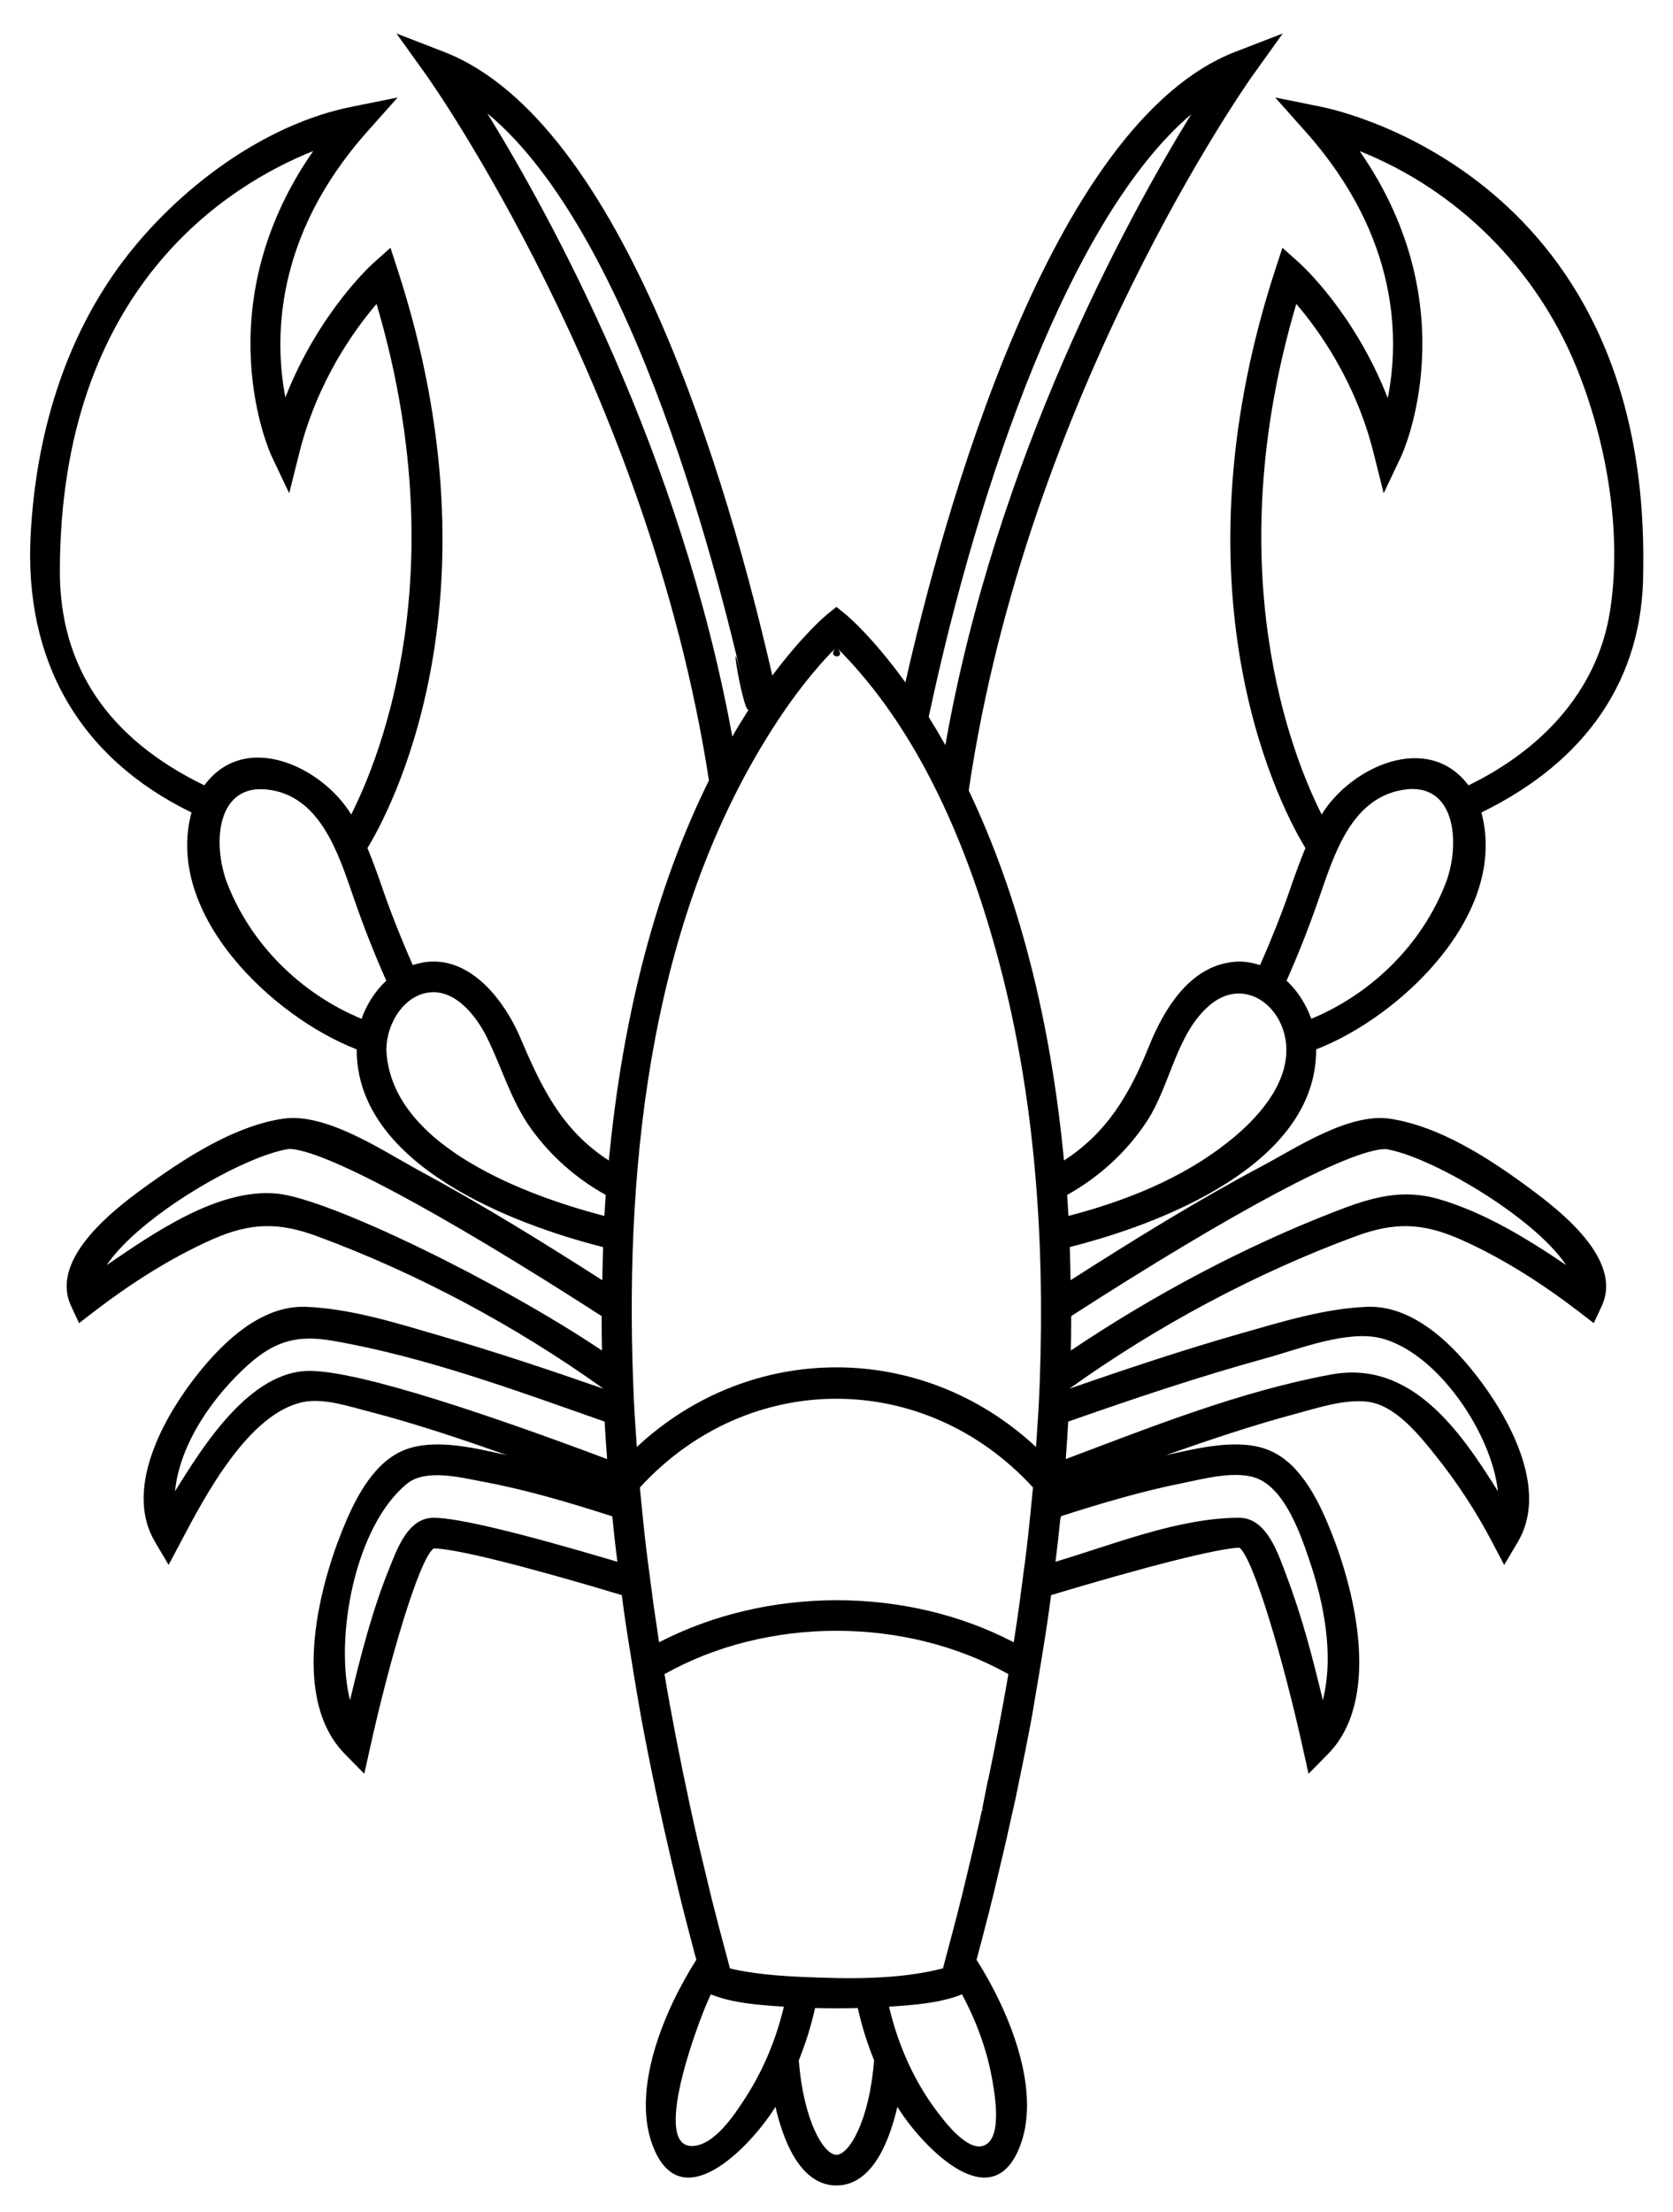 <svg width="28" height="37" viewBox="0 0 28 37" fill="none" xmlns="http://www.w3.org/2000/svg">
<g clip-path="url(#clip0_81_1012)">
<path fill-rule="evenodd" clip-rule="evenodd" d="M27.501 9.561C27.626 2.8 22.144 1.792 22.09 1.782L21.342 1.631L21.853 2.205C23.441 3.988 23.415 5.715 23.226 6.659C22.672 5.242 21.793 4.441 21.75 4.402L21.463 4.145L21.342 4.514C19.529 10.083 21.528 13.668 21.848 14.187C21.762 14.395 21.685 14.606 21.613 14.813L21.581 14.905C21.434 15.33 21.266 15.744 21.089 16.146C20.971 16.107 20.86 16.087 20.736 16.086C19.947 16.105 19.49 16.856 19.225 17.514C18.909 18.299 18.53 18.948 17.807 19.414C17.583 17.058 17.049 14.977 16.213 13.225C17.183 6.592 20.929 1.312 20.967 1.26L21.469 0.56L20.672 0.868C17.574 2.069 15.779 8.649 15.153 11.416C14.599 10.649 14.178 10.298 14.157 10.281L13.999 10.152L13.841 10.28C13.822 10.296 13.44 10.613 12.926 11.302C12.211 8.169 10.449 2.038 7.432 0.868L6.635 0.56L7.137 1.26C7.174 1.311 10.857 6.503 11.865 13.056C10.983 14.84 10.422 16.978 10.19 19.414C9.404 18.907 9.067 18.202 8.71 17.365C8.412 16.665 7.761 15.859 6.908 16.145C6.731 15.743 6.564 15.33 6.416 14.905L6.383 14.809C6.312 14.604 6.235 14.394 6.15 14.187C6.469 13.668 8.468 10.084 6.655 4.514L6.535 4.145L6.248 4.402C6.204 4.441 5.33 5.238 4.776 6.648C4.594 5.697 4.577 3.966 6.144 2.205L6.655 1.631L5.907 1.782C4.413 2.073 2.966 3.168 2.062 4.365C1.069 5.68 0.599 7.307 0.513 8.947C0.402 11.045 1.32 12.674 3.205 13.592C2.745 15.302 4.573 17.016 5.97 17.555C5.962 19.492 8.595 20.485 10.094 20.863C10.087 21.044 10.084 21.23 10.08 21.417C9.075 20.774 8.058 20.145 7.009 19.579C6.406 19.253 5.457 18.604 4.729 18.716C3.942 18.836 3.155 19.337 2.517 19.792C1.976 20.177 0.812 21.034 1.19 21.849L1.323 22.135L1.571 21.944C2.185 21.474 2.854 21.043 3.56 20.731C4.196 20.451 4.664 20.445 5.301 20.679C6.975 21.294 8.641 22.187 10.094 23.228C10.094 23.229 10.094 23.23 10.094 23.23C9.19 22.916 8.281 22.612 7.362 22.345C6.64 22.135 5.876 21.892 5.119 21.862C4.324 21.831 3.644 22.536 3.199 23.13C2.686 23.817 2.093 24.948 2.593 25.792L2.822 26.18L3.033 25.782C3.432 25.025 4.162 23.641 5.074 23.455C5.424 23.384 5.853 23.532 6.187 23.617C6.966 23.819 7.731 24.078 8.49 24.345C7.966 24.231 7.245 24.041 6.724 24.276C6.211 24.508 5.913 25.138 5.715 25.635C5.307 26.661 4.884 28.442 5.773 29.344L6.097 29.674L6.198 29.219C6.52 27.766 7.015 26.08 7.258 25.904C7.609 25.904 8.755 26.189 10.407 26.685L10.442 26.95C10.485 27.254 10.533 27.557 10.583 27.859L10.592 27.917C10.615 28.051 10.636 28.185 10.659 28.318L10.727 28.713C10.801 29.116 10.884 29.529 10.972 29.948L11.054 30.325L11.059 30.345L11.061 30.353L11.063 30.362L11.065 30.37L11.066 30.379H11.067L11.068 30.382V30.384L11.095 30.51C11.145 30.732 11.197 30.958 11.25 31.186C11.251 31.187 11.251 31.187 11.251 31.187L11.291 31.356L11.377 31.716L11.38 31.728L11.384 31.744L11.385 31.743L11.415 31.87L11.463 32.059C11.524 32.298 11.589 32.542 11.654 32.786C11.132 33.602 10.522 34.999 10.957 35.976C11.466 37.121 12.641 35.802 12.978 35.245C13.095 35.747 13.369 36.561 13.999 36.561C14.628 36.561 14.902 35.747 15.019 35.245C15.357 35.803 16.532 37.12 17.041 35.976C17.475 34.999 16.865 33.603 16.344 32.786C16.408 32.544 16.473 32.302 16.534 32.059C16.535 32.058 16.535 32.058 16.535 32.057L16.582 31.87C16.585 31.86 16.587 31.85 16.589 31.84L16.613 31.744L16.617 31.726H16.618L16.623 31.706L16.706 31.356L16.785 31.023C16.826 30.851 16.865 30.679 16.902 30.51L16.931 30.377L16.932 30.374L16.933 30.371V30.37L16.934 30.365L16.936 30.357V30.356L16.938 30.346L16.939 30.345L16.943 30.325L16.955 30.274L17.013 30.013H17.011L17.025 29.949C17.113 29.53 17.196 29.116 17.271 28.713L17.338 28.318C17.362 28.185 17.382 28.051 17.405 27.917L17.415 27.859C17.465 27.557 17.513 27.254 17.556 26.95L17.591 26.685C19.242 26.189 20.388 25.903 20.744 25.891C20.982 26.08 21.477 27.766 21.799 29.219L21.9 29.674L22.225 29.344C23.113 28.442 22.691 26.662 22.282 25.635C22.084 25.138 21.787 24.508 21.273 24.276C20.754 24.041 20.033 24.231 19.51 24.345C20.23 24.092 20.954 23.847 21.691 23.65C22.06 23.551 22.494 23.406 22.881 23.449C23.349 23.5 23.751 24.007 24.025 24.348C24.381 24.792 24.699 25.277 24.965 25.782L25.175 26.181L25.405 25.792C25.876 24.995 25.363 23.936 24.896 23.265C24.448 22.622 23.725 21.828 22.878 21.862C22.174 21.89 21.464 22.109 20.789 22.301C19.818 22.578 18.858 22.898 17.903 23.23C17.903 23.23 17.903 23.229 17.903 23.228C19.356 22.187 21.022 21.294 22.696 20.679C23.334 20.445 23.802 20.452 24.438 20.732C25.144 21.044 25.813 21.475 26.426 21.944L26.674 22.135L26.807 21.849C27.169 21.071 26.109 20.254 25.591 19.872C24.928 19.381 24.096 18.842 23.268 18.716C22.581 18.611 21.697 19.202 21.124 19.506C20.026 20.09 18.966 20.747 17.917 21.417C17.914 21.23 17.911 21.044 17.904 20.862C19.402 20.485 22.036 19.492 22.028 17.555C23.425 17.017 25.253 15.301 24.793 13.592C26.561 12.731 27.502 11.345 27.501 9.561ZM19.936 1.912C18.856 3.67 16.666 7.675 15.822 12.465C15.731 12.303 15.638 12.146 15.543 11.994C16.387 8.033 17.935 3.611 19.936 1.912ZM13.998 10.828C15.401 12.219 16.224 14.221 16.725 16.112C17.325 18.376 17.486 20.745 17.403 23.082L17.399 23.187C17.387 23.528 17.363 23.867 17.339 24.207C15.436 22.432 12.563 22.429 10.658 24.207C10.634 23.865 10.61 23.523 10.599 23.181L10.595 23.082C10.459 19.345 10.917 15.242 13.013 12.061L13.015 12.058C13.433 11.423 13.799 11.025 13.998 10.828C14.21 11.038 13.799 11.025 13.998 10.828ZM12.533 11.867C12.439 12.014 12.346 12.165 12.256 12.322C11.391 7.58 9.223 3.627 8.156 1.896C10.621 3.938 12.083 9.799 12.533 11.867C12.439 12.014 12.083 9.799 12.533 11.867ZM1.002 9.561C1.004 4.807 3.837 3.087 5.242 2.527C3.413 5.153 4.526 7.589 4.539 7.616L4.84 8.252L5.012 7.567C5.313 6.369 5.938 5.509 6.302 5.085C7.617 9.53 6.378 12.636 5.878 13.626C5.395 12.831 4.106 12.21 3.42 13.138C1.815 12.36 1.002 11.158 1.002 9.561C1.004 4.807 1.002 11.158 1.002 9.561ZM3.805 14.782C3.549 14.125 3.61 13.05 4.555 13.22C5.373 13.368 5.666 14.289 5.906 14.98L5.939 15.076C6.097 15.53 6.274 15.977 6.465 16.406C6.283 16.572 6.132 16.811 6.051 17.044C5.025 16.618 4.196 15.789 3.805 14.782C4.196 15.789 3.63 14.333 3.805 14.782ZM6.47 17.626C6.437 17.209 6.704 16.698 7.133 16.611C7.595 16.517 7.961 16.98 8.144 17.345C8.401 17.859 8.549 18.409 8.887 18.881C9.216 19.339 9.648 19.719 10.138 19.99C10.129 20.106 10.122 20.223 10.115 20.342C8.874 20.018 6.596 19.207 6.47 17.626C6.517 18.213 6.465 17.565 6.47 17.626ZM4.636 19.968C3.647 19.873 2.566 20.634 1.785 21.164C2.341 20.34 4.082 19.333 4.836 19.221C5.396 19.221 7.348 20.264 10.069 22.017C10.069 22.207 10.071 22.398 10.075 22.593C8.363 21.445 5.512 20.053 4.636 19.968C5.512 20.053 4.595 19.965 4.636 19.968ZM5.181 22.934C4.18 22.934 3.396 24.195 2.929 24.948C3.01 24.141 3.577 23.346 4.161 22.826C4.614 22.421 4.996 22.331 5.568 22.43C7.118 22.698 8.639 23.263 10.119 23.782C10.131 23.991 10.145 24.2 10.161 24.409C8.286 23.705 6.037 22.934 5.181 22.934ZM7.258 25.391C6.829 25.391 6.65 25.903 6.514 26.241C6.227 26.949 6.036 27.7 5.858 28.443C5.597 27.404 5.937 25.529 6.816 24.818C7.128 24.566 7.723 24.72 8.08 24.787C8.815 24.923 9.536 25.139 10.248 25.367C10.272 25.621 10.3 25.874 10.333 26.127C8.689 25.638 7.656 25.391 7.258 25.391ZM11.578 35.901C10.871 35.901 11.764 33.611 11.898 33.364L11.907 33.368C12.284 33.516 12.72 33.543 13.119 33.57C12.992 34.106 12.782 34.617 12.485 35.08C12.308 35.355 11.958 35.901 11.578 35.901ZM13.999 36.048C13.788 36.048 13.448 35.485 13.369 34.467C13.483 34.186 13.576 33.89 13.641 33.593C13.879 33.599 14.118 33.599 14.357 33.593C14.421 33.89 14.515 34.185 14.629 34.466C14.55 35.485 14.209 36.048 13.999 36.048ZM16.475 35.89C16.198 36.01 15.81 35.491 15.68 35.32C15.291 34.805 15.027 34.198 14.879 33.57C15.278 33.543 15.713 33.515 16.09 33.368L16.1 33.364C16.343 33.814 16.525 34.31 16.611 34.817C16.651 35.051 16.775 35.762 16.475 35.89ZM16.409 30.397C16.332 30.744 16.248 31.1 16.161 31.458L16.157 31.474L16.152 31.493L16.092 31.744L16.088 31.757C16.007 32.084 15.917 32.42 15.827 32.758L15.782 32.929C15.034 33.121 14.208 33.106 13.444 33.073H13.442C12.752 33.046 12.374 32.97 12.216 32.929L12.171 32.757C12.08 32.42 11.991 32.085 11.909 31.758L11.906 31.744L11.842 31.478C11.754 31.119 11.669 30.759 11.589 30.399V30.398L11.552 30.226L11.549 30.213C11.385 29.456 11.241 28.715 11.121 28.007C12.843 27.04 15.155 27.04 16.877 28.007C16.779 28.581 16.663 29.176 16.538 29.778L16.535 29.776L16.442 30.245L16.441 30.25L16.439 30.261L16.437 30.269L16.473 30.277H16.465L16.436 30.272L16.457 30.278L16.435 30.279L16.434 30.281L16.409 30.397ZM16.975 27.419C16.972 27.438 16.969 27.456 16.966 27.474C15.165 26.532 12.834 26.54 11.031 27.474C11.002 27.275 10.971 27.076 10.942 26.877L10.841 26.111C10.805 25.832 10.774 25.553 10.747 25.273L10.719 24.982L10.718 24.981L10.709 24.885C12.524 22.902 15.478 22.908 17.289 24.884L17.279 24.981V24.982L17.255 25.227L17.253 25.249C17.223 25.553 17.19 25.856 17.151 26.158L17.148 26.176L17.055 26.877C17.03 27.057 17.003 27.237 16.975 27.419C17.003 27.237 16.972 27.438 16.975 27.419ZM21.068 24.745C21.516 24.947 21.764 25.66 21.909 26.085C22.157 26.812 22.33 27.682 22.14 28.443C21.973 27.747 21.792 27.049 21.538 26.38C21.4 26.016 21.21 25.391 20.74 25.391C19.726 25.391 18.622 25.842 17.665 26.127C17.696 25.884 17.723 25.641 17.747 25.396L17.753 25.403L17.756 25.365C18.427 25.15 19.105 24.948 19.796 24.81C20.152 24.739 20.716 24.584 21.068 24.745C21.414 24.901 21.027 24.726 21.068 24.745ZM23.117 22.388C24.074 22.636 24.972 23.999 25.069 24.947C24.429 23.918 23.609 22.75 22.281 22.994C20.762 23.273 19.279 23.867 17.837 24.409C17.853 24.197 17.866 23.988 17.878 23.782C18.973 23.398 20.075 23.027 21.193 22.72C21.731 22.572 22.548 22.244 23.117 22.388C23.712 22.542 23.091 22.382 23.117 22.388ZM23.191 19.223C23.192 19.223 23.193 19.223 23.193 19.223C23.918 19.333 25.657 20.34 26.212 21.164C25.556 20.719 24.847 20.285 24.084 20.061C23.46 19.879 22.942 20.036 22.356 20.263C20.811 20.861 19.3 21.668 17.922 22.593C17.926 22.398 17.928 22.207 17.928 22.017C20.647 20.267 22.598 19.223 23.191 19.223ZM20.665 19.014C19.969 19.6 19.057 20.035 17.882 20.342C17.876 20.223 17.868 20.106 17.86 19.99C18.393 19.694 18.859 19.27 19.196 18.756C19.592 18.151 19.686 17.281 20.257 16.807C20.796 16.359 21.431 16.78 21.519 17.419C21.606 18.058 21.115 18.635 20.665 19.014C21.033 18.705 19.969 19.6 20.665 19.014ZM24.193 14.782C23.801 15.789 22.972 16.618 21.946 17.044C21.864 16.811 21.715 16.572 21.532 16.406C21.724 15.977 21.9 15.53 22.058 15.076L22.09 14.984C22.328 14.299 22.605 13.414 23.396 13.23C24.37 13.003 24.455 14.108 24.193 14.782C24.368 14.333 23.801 15.789 24.193 14.782ZM24.577 13.138C23.893 12.229 22.601 12.837 22.12 13.626C21.62 12.636 20.38 9.53 21.695 5.084C22.06 5.509 22.685 6.369 22.986 7.567L23.158 8.252L23.459 7.616C23.471 7.589 24.584 5.153 22.755 2.527C24.386 3.178 25.696 4.478 26.373 6.119C26.884 7.359 27.158 8.904 26.943 10.24C26.724 11.594 25.762 12.564 24.577 13.138C26.183 12.36 24.577 13.137 24.577 13.138Z" fill="black"/>
</g>
<defs>
<clipPath id="clip0_81_1012">
<rect width="27" height="36" fill="white" transform="translate(0.5 0.56)"/>
</clipPath>
</defs>
</svg>
